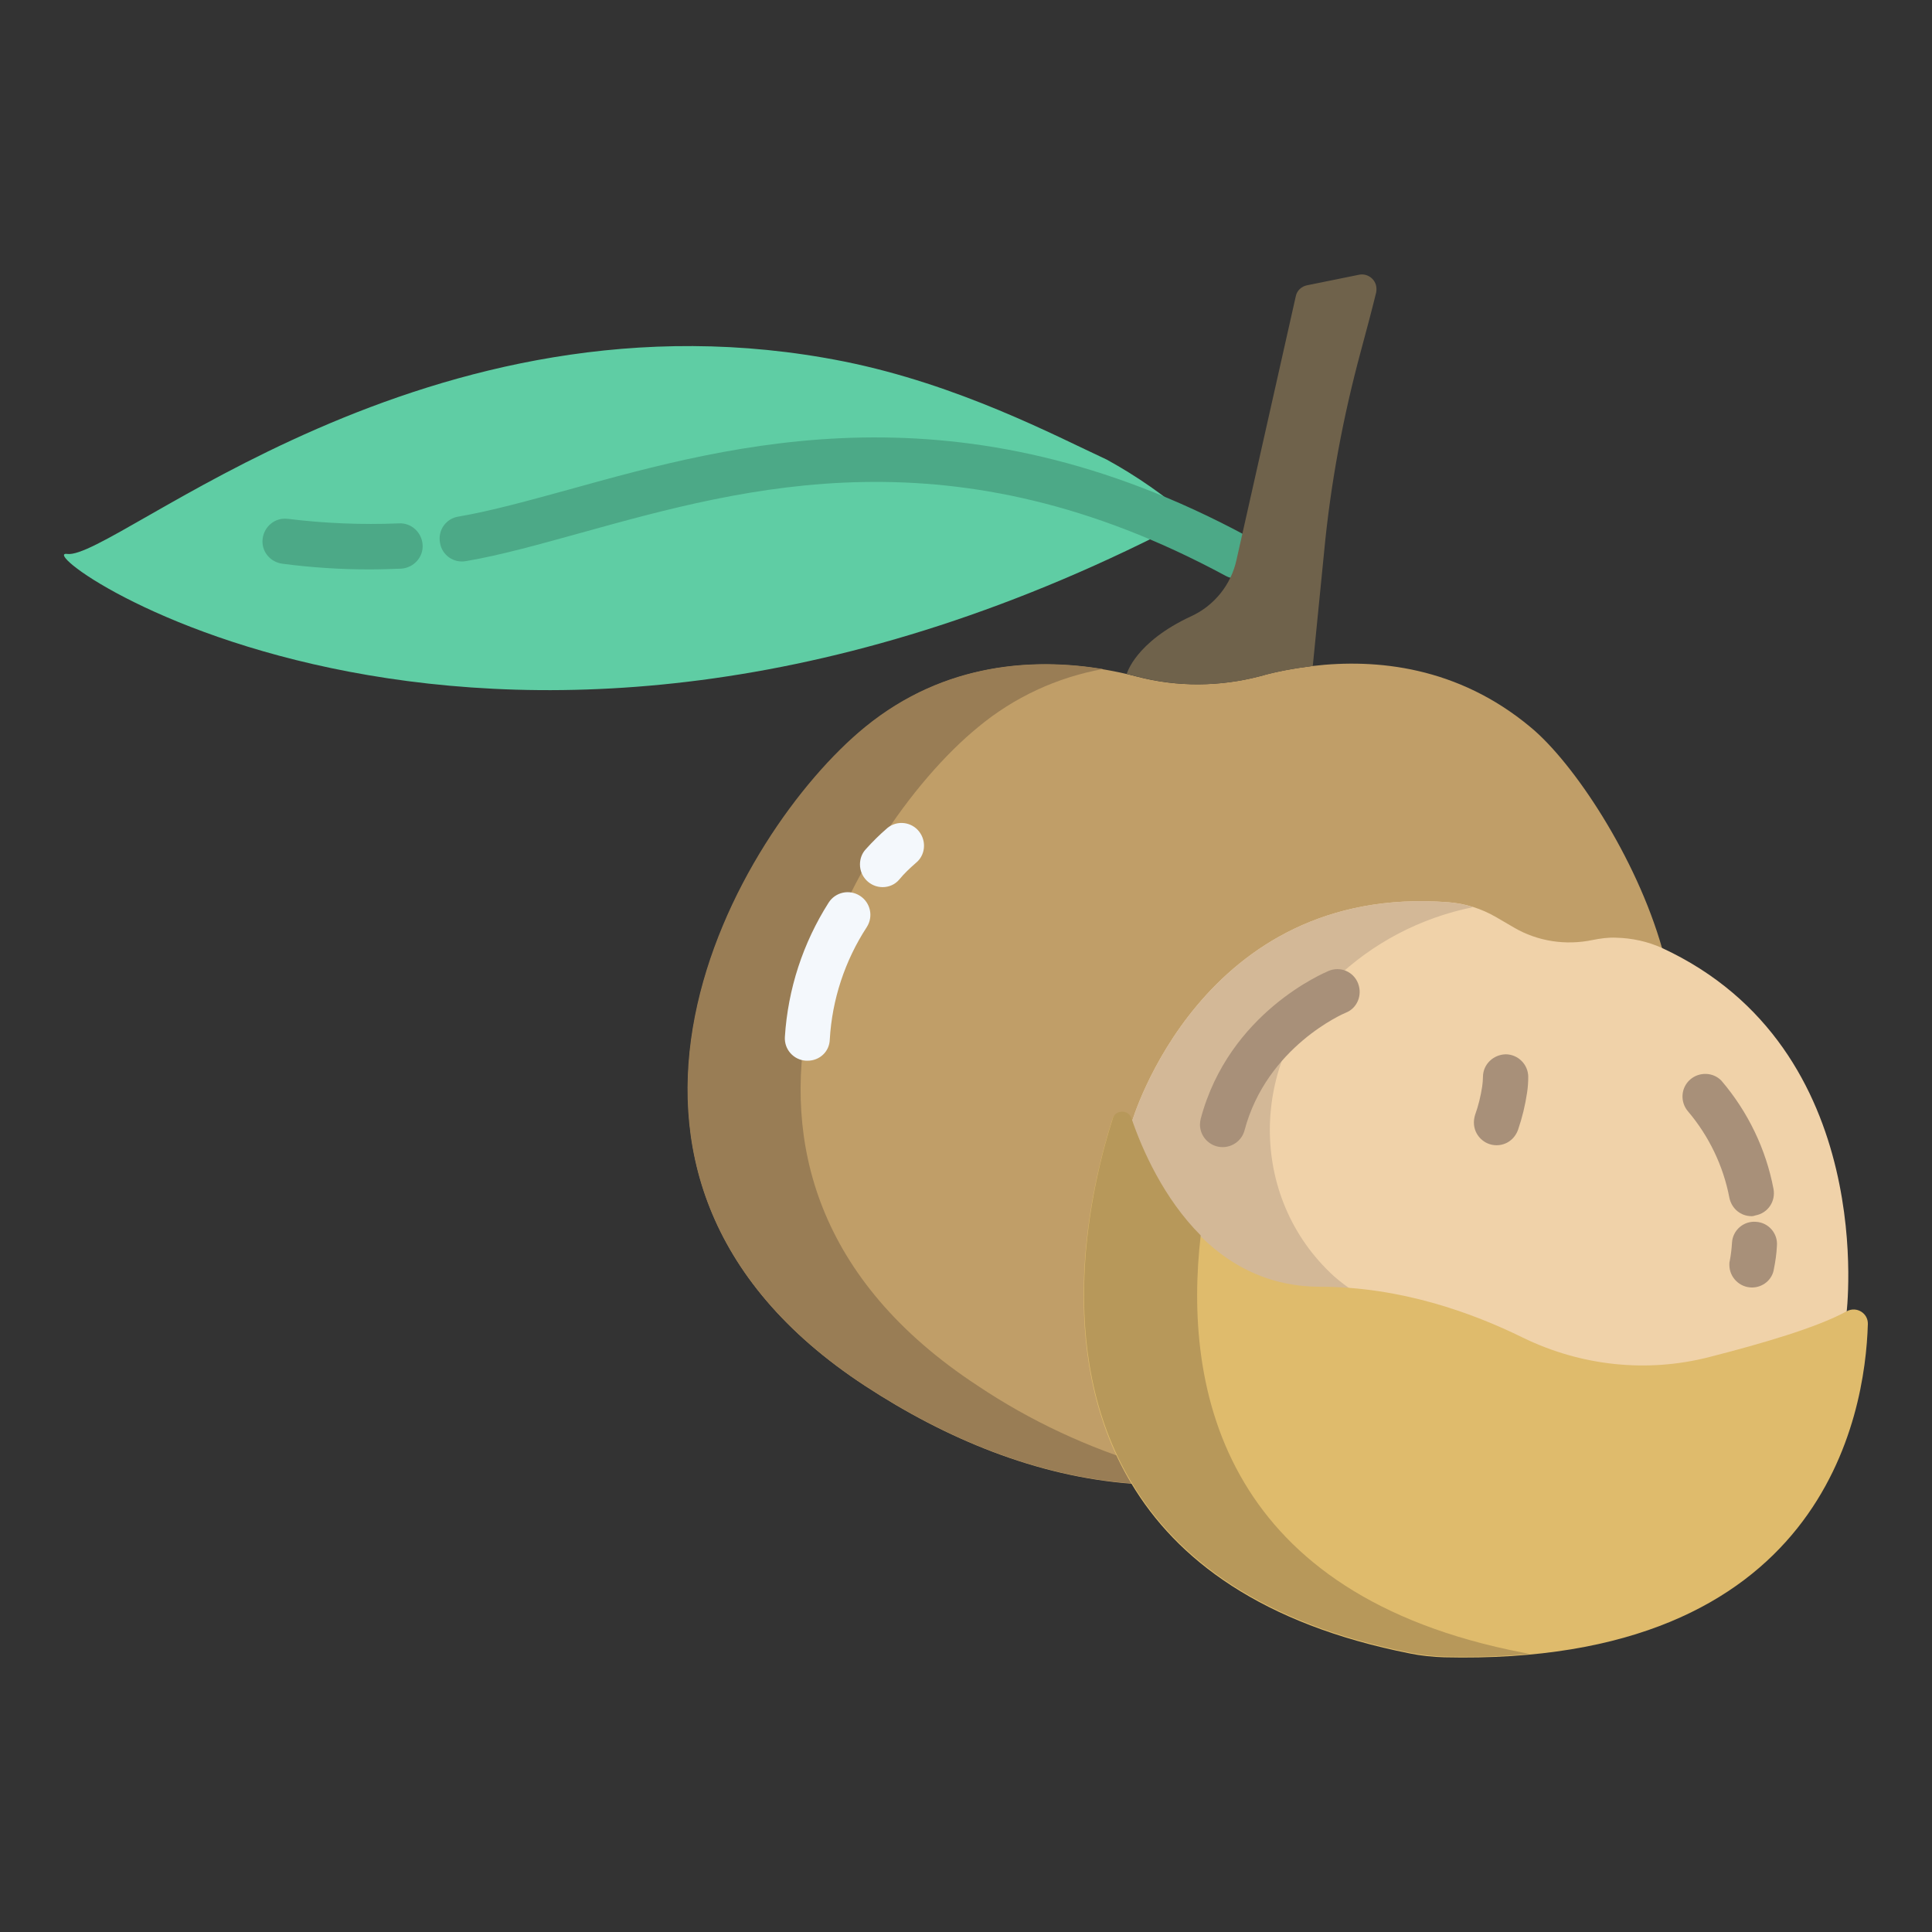 <svg id="Layer_1" enable-background="new 0 0 512 512" height="512" viewBox="0 0 512 512" width="512" xmlns="http://www.w3.org/2000/svg"><rect x="0" y="0" width="512" height="512" fill="#333333" stroke="none"/><path d="m405.6 192.7c-19.3-16.1-40.9-18.2-57.8-16.2-4.7.6-9.4 1.4-13.9 2.7-10.7 2.8-21.9 2.9-32.6.1-.9-.2-1.9-.5-2.8-.7-17.8-4.1-45.2-5.5-69.2 14.2-34 27.8-86.1 118.2 0 174.5 21.4 14 45.4 24 70.6 25.9l140.6-141.8c-6.9-24.3-23.5-49.3-34.9-58.7z" fill="#c09e68"/><path d="m315.6 137.4c-185.2 97.5-310.2 7.7-297.8 9.4 12.5 1.7 95.4-73.1 205.9-51 30.3 6.1 55.8 19.6 69.6 26 8 4.4 15.5 9.6 22.3 15.6z" fill="#5fcda4"/><path d="m259.2 192.7c9.5-7.9 20.9-13.2 33.1-15.4-17.6-2.9-41.7-2.1-63.1 15.4-34 27.8-86.1 118.2 0 174.5 21.4 14 45.4 24 70.6 25.9l4.6-4.6c-16-4.8-31.3-11.9-45.2-21.2-86.2-56.4-34-146.8 0-174.6z" fill="#997d55"/><path d="m440.4 251.2c58 26.8 48.9 97.3 48.9 97.3-7.8 4.2-22.5 8.5-36.1 12-16.6 4.3-34.1 2.5-49.5-5.1-13.4-6.6-32.4-13.5-53.8-13.5-31 0-45-29.8-50-44.4 0 0 18.3-63.4 83.9-58.4 4.4.3 8.8 1.7 12.6 3.9l4.8 2.8c6.3 3.7 13.8 4.8 20.9 3.3 2-.4 4.1-.7 6.2-.6 4.2.1 8.3 1 12.1 2.7z" fill="#f0d2a9"/><path d="m353.6 259.7c10.1-9.8 22.9-16.5 36.8-19.3-2.1-.7-4.4-1.1-6.6-1.3-65.6-5-83.9 58.4-83.9 58.4 5 14.6 19 44.4 50 44.4 3 0 6 .2 8.9.4-1.8-1.3-3.6-2.6-5.3-4.1-22.9-20.9-22.4-57 .1-78.5z" fill="#d3b897"/><path d="m489.4 347.5c2.6-1.4 5.7.5 5.6 3.4-.7 24.1-11.7 90.7-112.3 88.3-3-.1-6.1-.4-9-1-39.5-7.8-61.9-25-73.9-45.1-21.1-35.1-10.6-79-5-96.5.8-2.4 4.2-2.5 5-.1v.1c5 14.6 19 44.4 50 44.4 21.4 0 40.4 6.9 53.8 13.5 15.4 7.5 32.9 9.4 49.5 5.1 13.7-3.5 28.5-7.8 36.3-12.1-.1.1 0 .1 0 0z" fill="#dfbb6c"/><path d="m329.8 393c-12.7-21.2-13.9-45.7-11.6-65.6-9.8-9.8-15.5-22.7-18.3-30.9v-.1c-.8-2.4-4.3-2.4-5 0-5.6 17.5-16.1 61.4 5 96.5 12 20.1 34.4 37.3 73.9 45.1 3 .6 6 .9 9 1 7.5.2 15.1 0 22.6-.7-.5-.1-1.1-.2-1.6-.3-39.6-7.6-62-24.9-74-45z" fill="#b7985a"/><g fill="#a89079"><path d="m324 304c-3.3 0-6-2.7-6-6 0-.5.1-1 .2-1.5 7.5-28.2 32.8-38.7 33.9-39.2 3.1-1.3 6.6.2 7.8 3.3s-.2 6.6-3.3 7.8c-.3.1-20.9 8.9-26.8 31.2-.7 2.6-3.1 4.4-5.8 4.4z"/><path d="m464.3 341.2c-3.3 0-6-2.7-6-6 0-.4 0-.7.1-1 .3-1.6.5-3.2.6-4.9.2-3.3 3.1-5.8 6.4-5.5 3.3.2 5.8 3.1 5.5 6.4-.1 2.1-.4 4.1-.8 6.1-.4 2.8-2.9 4.9-5.8 4.9z"/><path d="m464.2 322.3c-2.9 0-5.3-2-5.9-4.9-1.6-8.4-5.4-16.3-10.9-22.8-2.2-2.5-2-6.3.5-8.5 2.4-2.1 6.1-2 8.3.3 7 8.2 11.8 18.1 13.8 28.7.6 3.3-1.5 6.4-4.8 7-.3.1-.6.2-1 .2z"/><path d="m396.6 303.5c-3.3 0-6-2.7-6-6 0-.7.1-1.3.3-2 .9-2.5 1.5-5 1.9-7.6.1-.8.2-1.7.2-2.5 0-3.3 2.7-5.9 6-6 3.3 0 6 2.7 6 6 0 1.4-.1 2.8-.3 4.1-.5 3.4-1.3 6.7-2.4 9.9-.9 2.5-3.1 4.1-5.7 4.1z"/></g><path d="m97.8 150.9c-7.6 0-15.3-.5-22.9-1.5-3.3-.4-5.7-3.3-5.3-6.6s3.3-5.7 6.6-5.3h.1c9.7 1.2 19.6 1.6 29.4 1.2 3.3-.2 6.1 2.4 6.3 5.7s-2.4 6.1-5.7 6.3c-2.7.1-5.5.2-8.5.2z" fill="#4ca987"/><path d="m214 281.1c-.1 0-.2 0-.4 0-3.3-.2-5.8-3-5.6-6.3.8-12.7 4.8-24.9 11.6-35.6 1.8-2.8 5.5-3.6 8.3-1.8s3.6 5.5 1.8 8.3c-5.8 8.9-9.2 19.2-9.8 29.8-.1 3.2-2.7 5.6-5.9 5.6z" fill="#f4f8fc"/><path d="m233.9 235.1c-3.3 0-6-2.7-6-6 0-1.5.5-2.9 1.5-4 1.8-2 3.7-3.9 5.8-5.7 2.6-2.1 6.4-1.6 8.4 1s1.6 6.3-.9 8.3c-1.6 1.4-3.1 2.8-4.4 4.4-1.1 1.3-2.7 2-4.4 2z" fill="#f4f8fc"/><path d="m150.9 129.7c-10.6 2.9-20.6 5.7-29.4 7.2-3.3.5-5.5 3.6-4.9 6.9.5 3.3 3.6 5.5 6.9 4.9 9.4-1.6 19.6-4.5 30.5-7.5 44-12.2 98.8-27.5 170.8 11.4.9.5 1.8.7 2.8.7l2.9-11.2c-76.2-41.1-136-24.5-179.6-12.4z" fill="#4ca987"/><path d="m360.2 72.8c2.1-.4 4.1 1 4.5 3 .1.6.1 1.1 0 1.7-1 4.1-2.5 9.8-4.1 15.7-4.7 17.4-8 35.1-9.7 53.1l-3 30.2c-4.7.6-9.4 1.4-13.9 2.7-10.7 2.8-21.9 2.9-32.6.1-.9-.2-1.9-.5-2.8-.7 0 0 2.2-8.4 17.1-15.3 6.1-2.8 10.6-8.4 12-15l15.7-69.8c.3-1.5 1.5-2.6 3-2.9z" fill="#6f624b"/></svg>